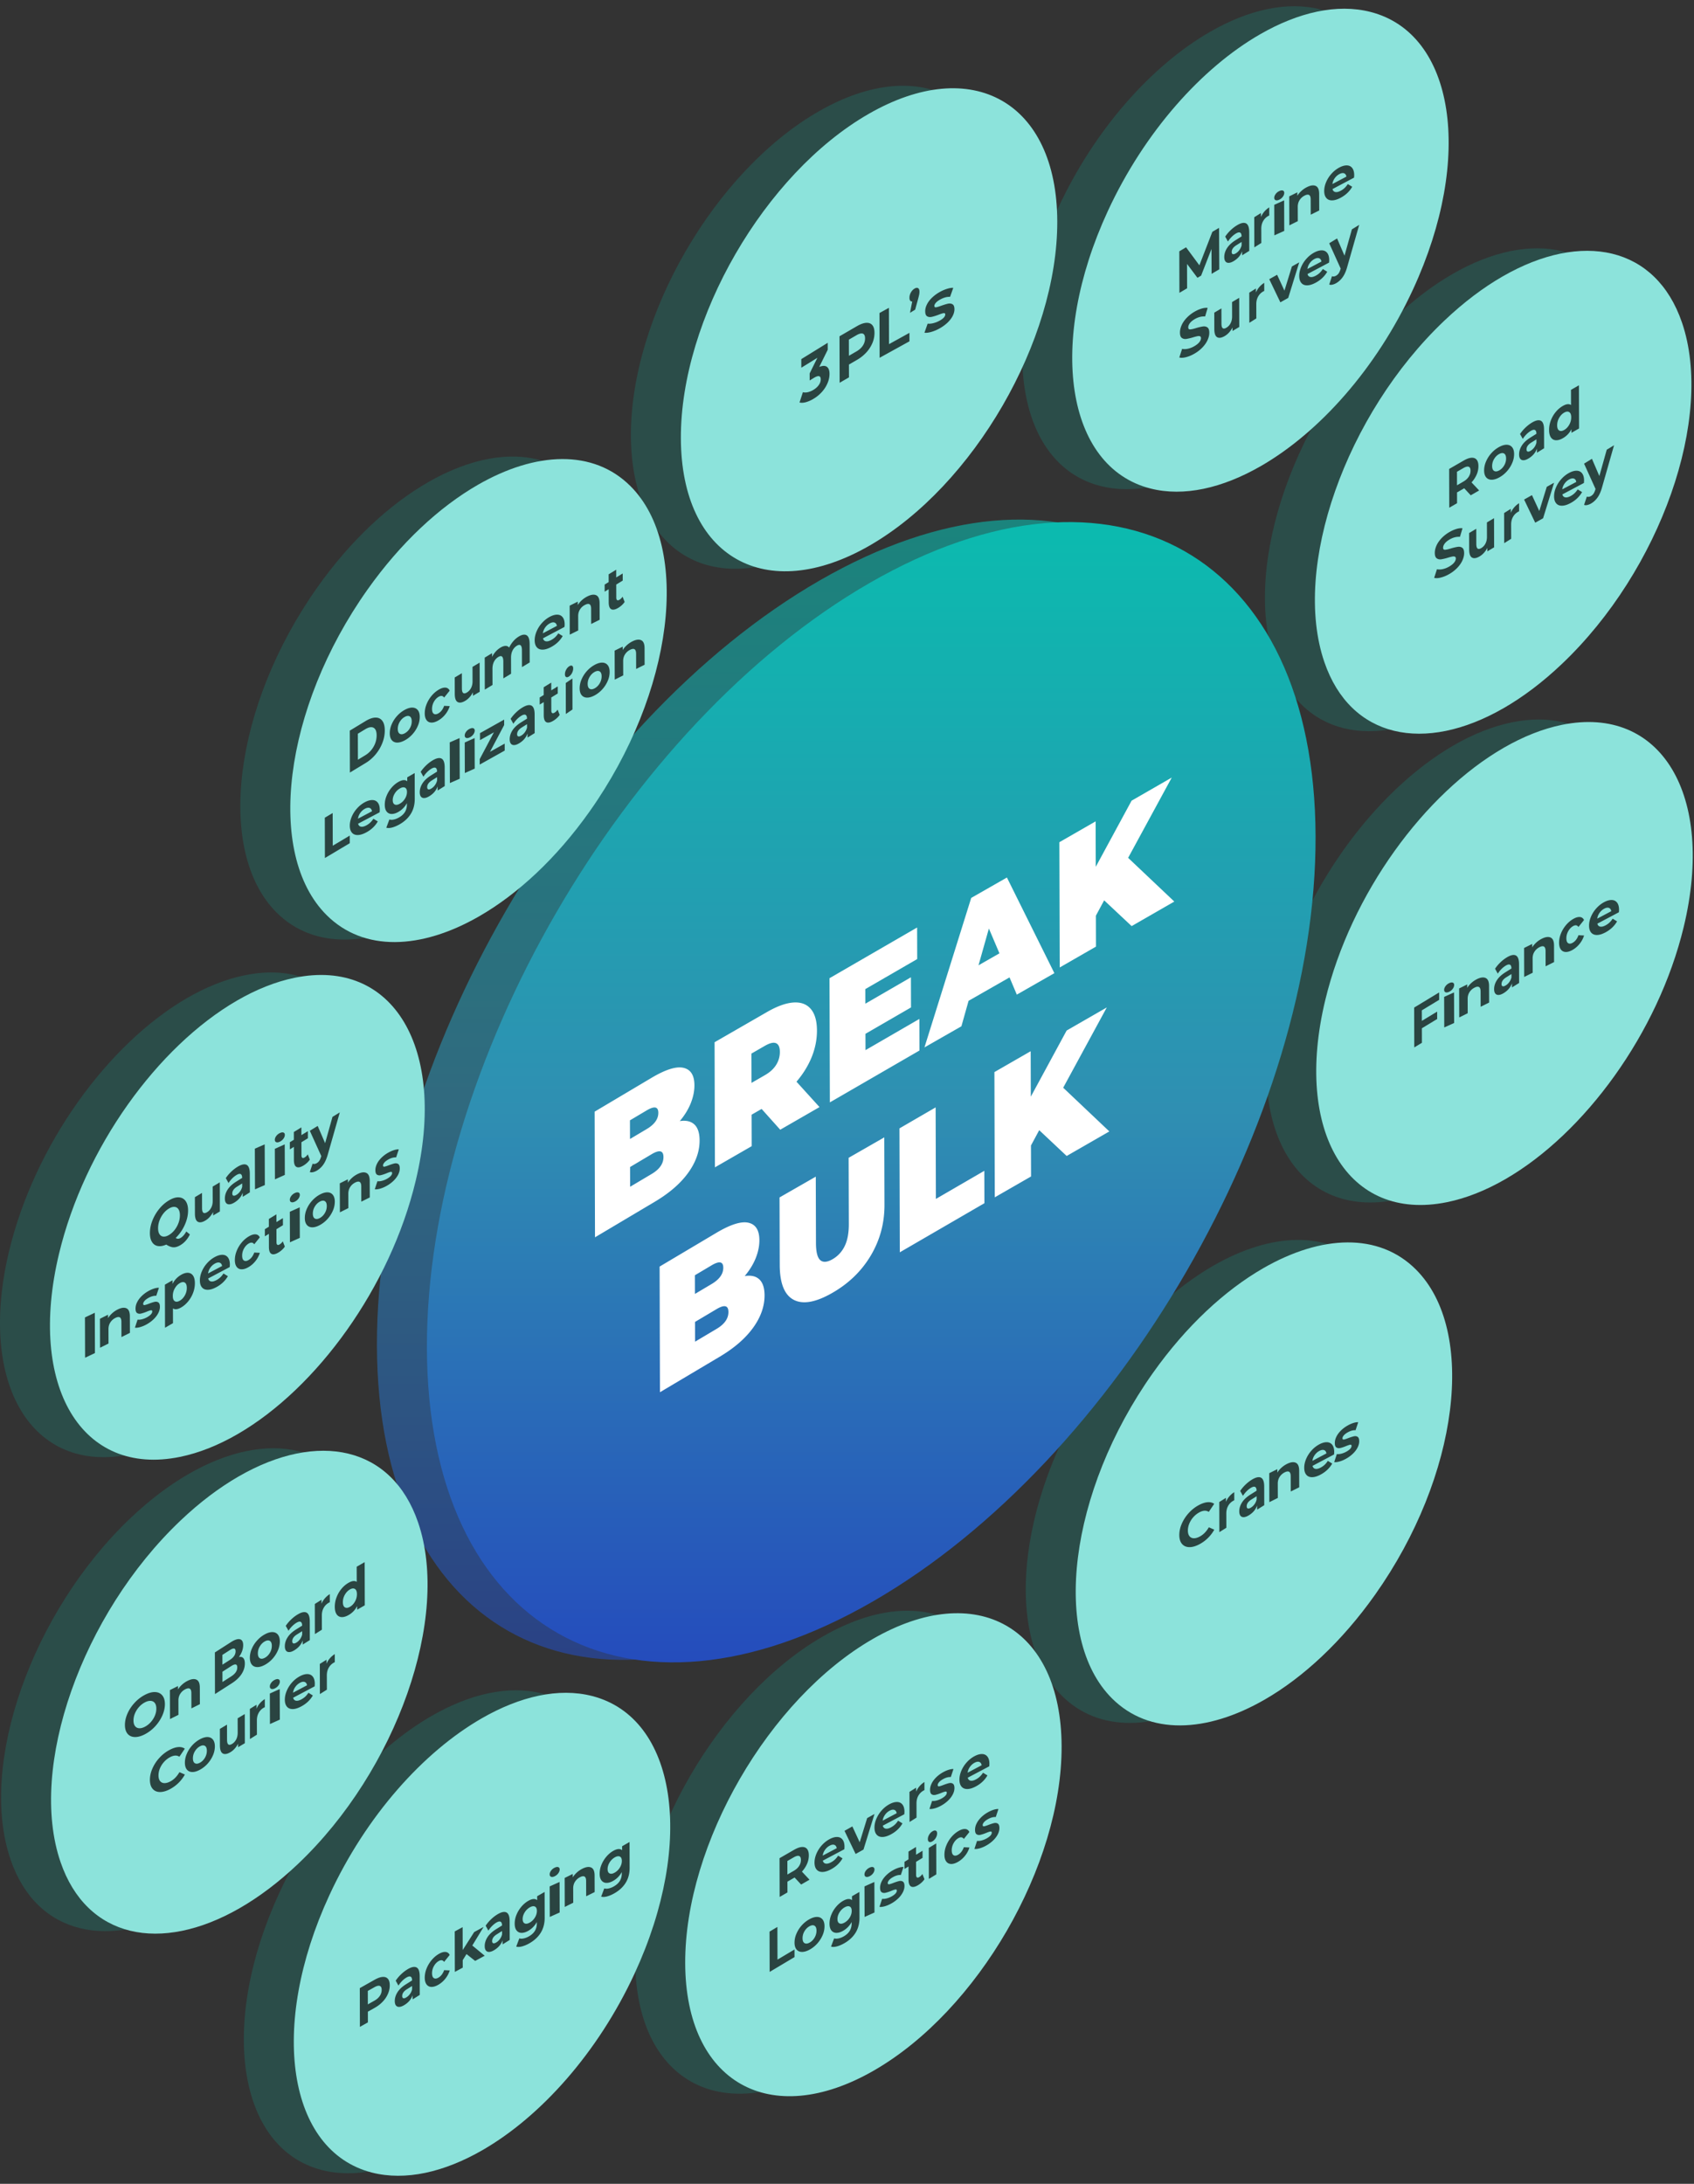 <svg xmlns="http://www.w3.org/2000/svg" width="339" height="437" viewBox="0 0 339 437">
    <rect x="0" y="0" width="339" height="437" fill="#333333" stroke="none"/>
    <defs>
        <linearGradient id="a" x1="50%" x2="50%" y1="0%" y2="100%">
            <stop offset="0%" stop-color="#06C1AE"/>
            <stop offset="51.346%" stop-color="#2F8FB2"/>
            <stop offset="100%" stop-color="#2342BE"/>
        </linearGradient>
    </defs>
    <g fill="none" fill-rule="evenodd">
        <g opacity=".6">
            <path fill="#06C1AE" fill-opacity=".3" d="M37.366 199.761c3.841-2.232 7.749-3.811 11.603-4.6 19.714-4.043 30.559 14.14 24.222 40.618-5.095 21.304-19.76 41.48-35.563 50.657-3.84 2.23-7.746 3.81-11.6 4.6-19.708 4.04-30.554-14.149-24.222-40.624 5.095-21.297 19.76-41.474 35.56-50.651M242.785 253.287c11.648-6.708 23.149-7.15 30.551.236 12.284 12.241 8.628 41.39-8.162 65.102-6.667 9.415-14.407 16.557-22.08 20.978-11.649 6.708-23.15 7.151-30.555-.229-12.278-12.25-8.628-41.399 8.161-65.103 6.67-9.419 14.41-16.562 22.085-20.984M290.947 149.124c3.857-2.222 7.78-3.796 11.65-4.582 19.804-4.022 30.7 14.094 24.339 40.473-5.123 21.225-19.855 41.33-35.732 50.472-3.855 2.222-7.78 3.796-11.65 4.583-19.803 4.027-30.7-14.095-24.338-40.474 5.122-21.224 19.855-41.329 35.731-50.472M164.658 327.474c20.8-11.98 37.72-2.361 37.788 21.482.068 23.844-16.74 52.882-37.543 64.863-20.8 11.98-37.715 2.364-37.783-21.48-.067-23.843 16.737-52.884 37.538-64.865M290.697 54.817c15.875-9.144 30.669-6.046 35.895 9.217 6.49 18.976-4.267 49.57-24.03 68.331-3.86 3.666-7.782 6.61-11.638 8.83-15.877 9.145-30.673 6.049-35.9-9.217-6.49-18.976 4.267-49.565 24.03-68.325 3.863-3.669 7.786-6.614 11.643-8.836M86.37 343.373c7.677-4.422 15.431-6.201 22.132-4.483 16.864 4.323 20.673 29.174 8.504 55.505-7.338 15.87-18.808 28.659-30.456 35.368-7.676 4.42-15.43 6.201-22.13 4.486-16.864-4.328-20.673-29.18-8.504-55.505 7.338-15.872 18.808-28.662 30.455-35.37M242.144 6.374c7.676-4.422 15.429-6.201 22.13-4.483 16.87 4.32 20.678 29.17 8.505 55.505-7.335 15.872-18.802 28.657-30.45 35.365-7.676 4.42-15.43 6.203-22.132 4.486-16.87-4.325-20.673-29.173-8.504-55.505C219.031 25.87 230.5 13.08 242.144 6.374"/>
            <path fill="url(#a)" d="M164.058 115.543c49.11-28.285 89.051-5.58 89.211 50.715.16 56.29-39.521 124.852-88.632 153.137-49.106 28.282-89.046 5.577-89.206-50.712-.16-56.295 39.52-124.858 88.627-153.14" transform="translate(0 .598)"/>
            <path fill="#06C1AE" fill-opacity=".3" d="M37.77 294.94c15.88-9.147 30.678-6.052 35.9 9.217 6.496 18.972-4.261 49.567-24.024 68.328-3.86 3.664-7.783 6.609-11.638 8.83-15.88 9.145-30.677 6.05-35.9-9.218-6.49-18.975 4.267-49.564 24.024-68.328 3.861-3.665 7.783-6.609 11.639-8.83M163.79 22.316c20.802-11.98 37.722-2.361 37.789 21.482.067 23.844-16.742 52.887-37.543 64.869-20.801 11.98-37.714 2.358-37.782-21.485-.068-23.844 16.736-52.886 37.537-64.866M85.605 96.532c11.647-6.71 23.15-7.15 30.55.235 12.284 12.247 8.63 41.392-8.156 65.1-6.669 9.416-14.41 16.56-22.086 20.981-11.648 6.71-23.15 7.153-30.554-.23-12.279-12.25-8.623-41.401 8.16-65.103 6.67-9.418 14.41-16.562 22.086-20.983"/>
        </g>
        <path fill="#8CE3DB" d="M47.366 200.261c3.841-2.232 7.749-3.811 11.603-4.6 19.714-4.043 30.559 14.14 24.222 40.618-5.095 21.304-19.76 41.48-35.563 50.657-3.84 2.23-7.746 3.81-11.6 4.6-19.708 4.04-30.554-14.149-24.222-40.624 5.095-21.297 19.76-41.474 35.56-50.651M252.785 253.787c11.648-6.708 23.149-7.15 30.551.236 12.284 12.241 8.628 41.39-8.162 65.102-6.667 9.415-14.407 16.557-22.08 20.978-11.649 6.708-23.15 7.151-30.555-.229-12.278-12.25-8.628-41.399 8.161-65.103 6.67-9.419 14.41-16.562 22.085-20.984M300.947 149.624c3.857-2.222 7.78-3.796 11.65-4.582 19.804-4.022 30.7 14.094 24.339 40.473-5.123 21.225-19.855 41.33-35.732 50.472-3.855 2.222-7.78 3.796-11.65 4.583-19.803 4.027-30.7-14.095-24.338-40.474 5.122-21.224 19.855-41.329 35.731-50.472M174.658 327.974c20.8-11.98 37.72-2.361 37.788 21.482.068 23.844-16.74 52.882-37.543 64.863-20.8 11.98-37.715 2.364-37.783-21.48-.067-23.843 16.737-52.884 37.538-64.865M300.697 55.317c15.875-9.144 30.669-6.046 35.895 9.217 6.49 18.976-4.267 49.57-24.03 68.331-3.86 3.666-7.782 6.61-11.638 8.83-15.877 9.145-30.673 6.049-35.9-9.217-6.49-18.976 4.267-49.565 24.03-68.325 3.863-3.669 7.786-6.614 11.643-8.836M96.37 343.873c7.677-4.422 15.431-6.201 22.132-4.483 16.864 4.323 20.673 29.174 8.504 55.505-7.338 15.87-18.808 28.659-30.456 35.368-7.676 4.42-15.43 6.201-22.13 4.486-16.864-4.328-20.673-29.18-8.504-55.505 7.338-15.872 18.808-28.662 30.455-35.37M252.144 6.874c7.676-4.422 15.429-6.201 22.13-4.483 16.87 4.32 20.678 29.17 8.505 55.505-7.335 15.872-18.802 28.657-30.45 35.365-7.676 4.42-15.43 6.203-22.132 4.486-16.87-4.325-20.673-29.173-8.504-55.505C229.031 26.37 240.5 13.58 252.144 6.874"/>
        <path fill="url(#a)" d="M164.058 115.543c49.11-28.285 89.051-5.58 89.211 50.715.16 56.29-39.521 124.852-88.632 153.137-49.106 28.282-89.046 5.577-89.206-50.712-.16-56.295 39.52-124.858 88.627-153.14" transform="translate(10 1.098)"/>
        <path fill="#8CE3DB" d="M47.77 295.44c15.88-9.147 30.678-6.052 35.9 9.217 6.496 18.972-4.261 49.567-24.024 68.328-3.86 3.664-7.783 6.609-11.638 8.83-15.88 9.145-30.677 6.05-35.9-9.218-6.49-18.975 4.267-49.564 24.024-68.328 3.861-3.665 7.783-6.609 11.639-8.83M173.79 22.816c20.802-11.98 37.722-2.361 37.789 21.482.067 23.844-16.742 52.887-37.543 64.869-20.801 11.98-37.714 2.358-37.782-21.485-.068-23.844 16.736-52.886 37.537-64.866M95.605 97.032c11.647-6.71 23.15-7.15 30.55.235 12.284 12.247 8.63 41.392-8.156 65.1-6.669 9.416-14.41 16.56-22.086 20.981-11.648 6.71-23.15 7.153-30.554-.23-12.279-12.25-8.623-41.401 8.16-65.103 6.67-9.418 14.41-16.562 22.086-20.983"/>
        <path fill="#000" d="M165.64 68.598l.004 1.393-1.7 3.439c.662-.277 1.171-.284 1.525-.03.351.255.529.732.531 1.43a4.653 4.653 0 0 1-.339 1.7 6.113 6.113 0 0 1-1.05 1.747 7.018 7.018 0 0 1-1.729 1.477 6.264 6.264 0 0 1-1.572.715c-.513.147-.949.165-1.31.07l.676-2.062c.287.09.62.089 1 .003a3.927 3.927 0 0 0 1.156-.498c.44-.27.785-.588 1.034-.952.254-.362.378-.734.377-1.115-.002-.761-.474-.85-1.418-.268l-.794.49-.004-1.414 1.548-3.124-3.218 1.987-.005-1.721 5.289-3.267zM172.678 69.157c.29-.447.438-.932.436-1.444-.001-.525-.15-.838-.443-.949-.291-.11-.717-.006-1.28.32l-1.52.883.01 3.23 1.52-.882c.563-.327.987-.715 1.277-1.158m1.892-4.087c.288.335.428.853.43 1.548a5.178 5.178 0 0 1-.42 2.036 6.576 6.576 0 0 1-1.21 1.873 7.858 7.858 0 0 1-1.861 1.483l-1.624.942.007 2.565-1.866 1.081-.026-9.304 3.49-2.025c.716-.415 1.333-.636 1.863-.668.524-.025.935.125 1.217.469M183.001 57.762c.293-.179.53-.209.716-.102.188.108.282.342.283.704 0 .168-.017.35-.048.537-.036.189-.105.486-.215.889l-.6 2.182-1.027.626.443-2.265c-.173.014-.311-.042-.405-.169-.098-.123-.147-.315-.148-.58 0-.362.091-.71.282-1.047.19-.339.43-.598.719-.775M177.887 61.598l.02 7.27 4.088-2.26.005 1.69-5.973 3.3L176 62.64zM188.213 58.35a7.373 7.373 0 0 1 1.4-.579c.459-.139.845-.194 1.152-.166l-.64 1.798c-.582-.037-1.221.13-1.907.496-.412.22-.718.446-.924.674-.206.234-.31.447-.31.638 0 .219.111.317.334.282.222-.028.575-.138 1.062-.32.544-.19.987-.325 1.331-.401.344-.072.645-.036.9.114.26.155.387.486.389 1.002.002.438-.124.893-.366 1.365-.247.47-.606.926-1.075 1.367a7.98 7.98 0 0 1-1.683 1.181 7.639 7.639 0 0 1-1.617.65c-.523.134-.941.177-1.259.127l.64-1.815c.296.044.651.017 1.074-.08a5.1 5.1 0 0 0 1.23-.465c.814-.434 1.22-.865 1.218-1.297 0-.197-.11-.284-.333-.254-.222.033-.561.14-1.026.327-.538.198-.987.337-1.341.413-.355.078-.662.039-.921-.11-.26-.153-.388-.495-.39-1.028-.001-.444.119-.902.361-1.38.237-.47.589-.928 1.054-1.367a7.546 7.546 0 0 1 1.647-1.172M74.756 149.426a4.51 4.51 0 0 0 .616-2.277c-.002-.797-.212-1.306-.626-1.523-.413-.218-.97-.114-1.664.307l-1.47.892.014 5.203 1.469-.892a4.69 4.69 0 0 0 1.661-1.71m1.757-5.178c.324.433.485 1.075.487 1.913a6.791 6.791 0 0 1-.476 2.499 8.264 8.264 0 0 1-1.346 2.287 7.906 7.906 0 0 1-1.998 1.735l-3.157 1.916-.023-8.392 3.156-1.915c.755-.458 1.42-.688 2.002-.693.583-.005 1.03.216 1.355.65M82.008 145.745c.258-.438.39-.906.388-1.406-.002-.5-.136-.826-.395-.982-.26-.156-.595-.122-1.001.1-.406.22-.74.552-1.004.992a2.684 2.684 0 0 0-.392 1.41c.002.5.135.825.4.978.265.154.6.12 1.006-.102a2.59 2.59 0 0 0 .998-.99m1.602-3.643c.26.32.388.775.39 1.363a4.457 4.457 0 0 1-.382 1.784 6.04 6.04 0 0 1-1.063 1.665c-.45.504-.967.918-1.541 1.23-.574.313-1.092.463-1.549.454-.458-.01-.815-.18-1.075-.501-.26-.322-.388-.775-.39-1.365a4.457 4.457 0 0 1 .382-1.783 5.996 5.996 0 0 1 1.067-1.667 5.813 5.813 0 0 1 1.547-1.234c.573-.313 1.092-.462 1.544-.45.452.013.809.182 1.07.504M87.761 138.031c.522-.313.98-.454 1.373-.43.392.023.676.228.857.605l-1.116 1.386c-.26-.39-.634-.436-1.119-.145-.374.224-.688.561-.931 1a2.874 2.874 0 0 0-.366 1.421c0 .507.127.834.372.98.246.145.56.106.934-.119.494-.296.862-.787 1.116-1.485l1.119.057a5.003 5.003 0 0 1-.852 1.614c-.391.5-.848.906-1.37 1.219-.531.318-1.007.47-1.428.464-.42-.008-.754-.171-.99-.493-.237-.322-.359-.773-.36-1.362a4.867 4.867 0 0 1 .35-1.788 6.137 6.137 0 0 1 .986-1.677c.42-.512.895-.928 1.425-1.247M95.984 132.598l.016 5.83-1.353.805-.002-.693a4.596 4.596 0 0 1-.676.982c-.26.291-.543.525-.85.707-.644.385-1.157.467-1.537.254-.381-.212-.57-.757-.573-1.624L91 135.565l1.427-.85.008 3.045c.002.938.338 1.21 1 .816.344-.205.618-.497.823-.885.205-.389.309-.841.307-1.361l-.007-2.883 1.426-.849zM103.808 127.381c.667-.403 1.197-.486 1.588-.251.392.234.59.822.594 1.768l.01 3.666-1.542.933-.009-3.38c-.001-.506-.091-.833-.265-.978-.173-.146-.425-.118-.746.077a2.309 2.309 0 0 0-.86.943c-.211.408-.313.893-.312 1.446l.009 3.214-1.543.932-.008-3.38c-.003-1.005-.34-1.308-1.012-.9a2.295 2.295 0 0 0-.85.935c-.21.408-.314.894-.312 1.447l.01 3.214-1.542.933-.018-6.403 1.472-.89.002.737c.197-.388.439-.742.725-1.06a4.19 4.19 0 0 1 .944-.784c.375-.227.715-.344 1.018-.348a.88.88 0 0 1 .733.337c.217-.465.493-.888.823-1.273.33-.385.696-.695 1.091-.935M108.639 126.73l2.804-1.486c-.059-.348-.214-.568-.469-.663-.254-.094-.567-.04-.932.153a2.67 2.67 0 0 0-.94.834 2.594 2.594 0 0 0-.463 1.162m4.361-1.763c0 .022-.01.184-.03.485l-4.307 2.282c.081.333.262.527.553.59.292.064.652-.02 1.08-.248.296-.157.561-.342.788-.557a4.17 4.17 0 0 0 .64-.78l.88.539c-.531.93-1.314 1.669-2.346 2.215-.64.34-1.211.509-1.704.507-.493-.002-.875-.168-1.146-.494-.271-.325-.406-.785-.408-1.382 0-.586.13-1.187.393-1.8a5.992 5.992 0 0 1 1.086-1.683c.46-.507.977-.915 1.549-1.219.556-.293 1.064-.434 1.514-.421.45.012.807.187 1.067.524.26.337.39.816.391 1.442M117.556 119.343c.724-.36 1.311-.437 1.758-.229.448.21.672.74.675 1.587l.011 3.32-1.697.845-.01-3.061c0-.459-.105-.752-.307-.879-.202-.126-.496-.093-.882.1-.43.214-.767.51-1.02.903-.255.39-.38.841-.378 1.359l.01 2.867-1.696.845-.02-5.8 1.62-.806.002.678a4.73 4.73 0 0 1 .836-.983c.332-.3.7-.548 1.098-.746M123.312 114l.005 1.552 1.299-.797.004 1.421-1.3.798.008 2.595c0 .267.059.438.17.517.113.081.273.054.48-.075.239-.145.442-.347.611-.611l.411 1.052c-.15.229-.33.44-.547.639a4.584 4.584 0 0 1-.683.52c-.62.381-1.101.481-1.441.304-.34-.176-.512-.64-.514-1.393l-.006-2.62-.805.495-.004-1.421.805-.495-.005-1.552 1.512-.929zM66.572 162.696l.018 6.542 3.405-2.031.005 1.52-4.978 2.969-.022-8.063zM71.639 163.828l2.804-1.486c-.059-.349-.214-.568-.469-.663-.254-.093-.567-.04-.932.153-.376.2-.687.476-.94.834a2.582 2.582 0 0 0-.463 1.162M76 162.065c0 .022-.01.184-.03.485l-4.307 2.282c.081.332.262.527.553.59.292.064.652-.022 1.08-.247.296-.159.561-.343.788-.559a4.17 4.17 0 0 0 .64-.78l.88.54c-.531.93-1.314 1.669-2.346 2.215-.64.34-1.211.509-1.704.507-.493-.002-.875-.168-1.146-.494-.271-.325-.406-.786-.408-1.382 0-.587.13-1.187.393-1.801a6.003 6.003 0 0 1 1.086-1.682c.46-.506.977-.915 1.549-1.218.556-.294 1.064-.435 1.514-.422.45.012.807.188 1.067.525.26.336.39.816.391 1.44M81.047 159.812c.267-.435.396-.872.395-1.327-.001-.454-.133-.741-.401-.87s-.605-.074-1.024.166c-.417.241-.76.576-1.025 1.01-.266.435-.401.875-.4 1.33.001.455.138.74.405.868.268.128.611.07 1.03-.17.417-.24.754-.571 1.02-1.007zm.447-4.26l1.491-.856.015 5.154c.002 1.133-.252 2.126-.769 2.976-.517.85-1.271 1.56-2.264 2.13-.523.299-1.022.51-1.491.636-.469.125-.862.137-1.17.038l.62-1.648c.228.083.52.089.87.016.346-.074.699-.212 1.047-.412.543-.312.946-.682 1.202-1.11.256-.43.385-.924.384-1.494l-.001-.265a4.431 4.431 0 0 1-1.71 1.754c-.498.286-.952.42-1.365.409a1.223 1.223 0 0 1-.985-.49c-.244-.314-.366-.764-.368-1.355a4.658 4.658 0 0 1 .358-1.773c.24-.593.567-1.133.979-1.617.412-.484.865-.87 1.364-1.157.786-.45 1.386-.501 1.795-.143l-.002-.794zM87.47 156.184l-.002-.67-1.046.655c-.626.392-.938.843-.936 1.354 0 .243.08.39.23.435.152.045.363-.013.632-.182.26-.162.493-.381.693-.66.2-.276.346-.587.429-.932m.86-4.396c.435.208.657.8.66 1.775L89 157.3l-1.427.893-.002-.817c-.287.79-.818 1.427-1.6 1.917-.406.254-.754.385-1.052.401-.299.017-.525-.08-.682-.28-.157-.201-.235-.492-.237-.875-.002-.61.183-1.207.549-1.783.365-.576.937-1.11 1.704-1.59l1.211-.76c0-.413-.104-.665-.304-.764-.201-.1-.505-.02-.911.234a4.455 4.455 0 0 0-.825.68 5.184 5.184 0 0 0-.688.876l-.55-.985a7.75 7.75 0 0 1 1.029-1.228c.4-.392.81-.716 1.236-.982.816-.51 1.442-.658 1.878-.45M91.97 147.696l.03 8.14-1.97.86-.03-8.14zM94.003 147.557c-.294.142-.536.175-.723.1-.186-.073-.28-.235-.28-.478 0-.241.091-.493.276-.745.185-.252.427-.454.721-.595.293-.141.536-.178.723-.11.186.07.28.222.28.459 0 .257-.091.514-.276.77a1.877 1.877 0 0 1-.721.6M93.022 154.696l-.022-6.11 1.978-.89.022 6.11zM100.888 144l.003 1.092-2.841 5.364 2.945-1.653.005 1.395L96.003 153 96 151.908l2.84-5.364-2.778 1.56-.004-1.395zM105.47 145.586l-.002-.67-1.046.655c-.626.392-.938.843-.937 1.354.001.244.08.39.231.435.153.045.363-.013.632-.182.259-.162.494-.381.693-.66.2-.276.347-.587.429-.932m.86-4.396c.436.209.658.8.66 1.775l.01 3.737-1.427.893-.002-.816c-.287.79-.819 1.426-1.601 1.916-.406.254-.753.385-1.051.401-.3.017-.525-.08-.682-.28-.157-.201-.236-.492-.237-.875-.002-.61.182-1.206.549-1.783.365-.576.936-1.11 1.704-1.59l1.212-.759c-.002-.414-.105-.665-.305-.765-.202-.1-.504-.02-.91.234a4.43 4.43 0 0 0-.826.68 5.161 5.161 0 0 0-.688.877l-.551-.985c.287-.43.629-.839 1.03-1.23.4-.391.81-.715 1.236-.98.816-.511 1.443-.66 1.878-.45M110.312 136.598l.005 1.552 1.299-.798.004 1.422-1.3.798.008 2.595c0 .267.059.437.17.517.113.08.273.054.48-.075.239-.145.442-.347.611-.612l.411 1.053c-.15.229-.33.44-.547.639a4.624 4.624 0 0 1-.683.52c-.62.381-1.101.481-1.441.304-.34-.176-.512-.642-.514-1.394l-.006-2.618-.805.493-.004-1.421.805-.494-.005-1.552 1.512-.929z" opacity=".7"/>
        <g fill="#000" opacity=".7">
            <path d="M113.235 142.878l-.015-6.203 1.328-.903.015 6.203zM113.882 135.36c-.243.164-.443.203-.597.116-.154-.085-.23-.276-.231-.558 0-.283.075-.576.228-.871.153-.295.353-.529.595-.694.242-.165.443-.208.597-.129.153.081.23.259.23.536.001.3-.074.6-.227.9a1.84 1.84 0 0 1-.595.7"/>
        </g>
        <path fill="#000" d="M120.008 136.745c.258-.438.39-.906.388-1.406-.002-.5-.135-.826-.395-.982-.26-.156-.595-.122-1.001.1-.406.22-.74.552-1.004.992a2.69 2.69 0 0 0-.392 1.41c.002.5.136.825.4.978.265.154.6.12 1.006-.1.406-.222.74-.553.998-.992m1.602-3.643c.26.321.388.775.39 1.363a4.457 4.457 0 0 1-.382 1.784 6.022 6.022 0 0 1-1.063 1.665 5.76 5.76 0 0 1-1.541 1.23c-.573.313-1.092.463-1.549.454-.458-.01-.815-.18-1.075-.501s-.388-.775-.39-1.365a4.462 4.462 0 0 1 .382-1.783 6.029 6.029 0 0 1 1.067-1.667 5.825 5.825 0 0 1 1.547-1.234c.574-.313 1.092-.462 1.544-.45.453.013.81.182 1.07.504M126.556 128.343c.723-.36 1.31-.437 1.758-.229.448.21.672.74.675 1.587l.011 3.32-1.696.845-.01-3.061c-.002-.459-.106-.752-.308-.879-.202-.126-.496-.093-.882.1-.43.214-.767.51-1.02.903-.255.39-.38.841-.377 1.359l.009 2.867-1.696.845-.02-5.8 1.621-.806.001.678c.222-.353.505-.683.836-.982.332-.301.701-.549 1.098-.747M243.956 45.598l.044 8.296-1.537.906-.024-4.978-2.071 5.334-.738.435-2.084-2.777.014 4.878-1.537.906-.023-8.307 1.355-.8 2.663 3.601 2.594-6.701zM248.47 49.085l-.002-.67-1.046.655c-.626.392-.938.843-.936 1.355 0 .244.074.392.23.434.153.045.363-.013.632-.181a2.637 2.637 0 0 0 1.122-1.592m.86-4.398c.435.209.657.801.66 1.775l.01 3.738-1.427.893-.002-.815c-.287.789-.818 1.427-1.6 1.916-.406.254-.758.389-1.052.401-.299.017-.525-.08-.682-.28-.157-.201-.235-.492-.237-.876-.002-.609.178-1.203.549-1.783.365-.576.936-1.11 1.704-1.59l1.211-.759c0-.414-.104-.666-.304-.766-.207-.097-.505-.02-.911.234a4.413 4.413 0 0 0-.825.681c-.274.282-.502.571-.688.877l-.55-.985c.282-.427.628-.84 1.029-1.23.4-.39.81-.715 1.236-.98.811-.509 1.438-.657 1.878-.451M253.995 41.5l.005 1.614c-.157.082-.26.141-.314.175-.4.25-.713.587-.94 1.01-.228.425-.34.915-.339 1.476l.008 2.846-1.399.879-.016-6.03 1.337-.839.002.796c.165-.395.389-.755.675-1.085.282-.33.61-.608.981-.842M256.003 39.959c-.299.144-.536.174-.723.1-.186-.073-.28-.236-.28-.478s.091-.494.277-.745c.184-.253.421-.451.72-.595.294-.141.536-.178.723-.11.186.07.28.222.28.458 0 .257-.091.514-.275.77a1.88 1.88 0 0 1-.722.6M255.022 47.098l-.022-6.11 1.98-.89.02 6.11zM261.556 37.44c.724-.36 1.311-.436 1.758-.227.448.21.672.739.675 1.586l.011 3.32-1.697.845-.01-3.061c-.001-.458-.105-.753-.307-.878-.207-.124-.502-.09-.882.099-.43.214-.767.51-1.02.903-.255.39-.38.84-.378 1.358l.01 2.867-1.696.846-.02-5.8 1.62-.807.002.68c.223-.354.499-.68.836-.983.331-.3.695-.547 1.098-.747M266.639 36.828l2.804-1.486c-.06-.349-.214-.568-.469-.663-.254-.094-.567-.04-.932.153-.376.2-.688.476-.94.834-.254.357-.412.749-.463 1.162M271 35.065c0 .022-.01.184-.03.484l-4.307 2.283c.075.335.261.527.553.59.286.066.651-.021 1.08-.248a3.6 3.6 0 0 0 .787-.557c.228-.215.439-.473.64-.78l.88.539c-.536.933-1.32 1.672-2.345 2.215-.645.343-1.212.509-1.705.507-.497.002-.88-.165-1.145-.494-.271-.325-.406-.785-.408-1.383 0-.585.13-1.186.392-1.8a6.014 6.014 0 0 1 1.087-1.682 5.675 5.675 0 0 1 1.549-1.219c.555-.294 1.058-.432 1.514-.421.45.012.806.187 1.066.524.256.339.39.816.392 1.442M239.166 62.31a6.29 6.29 0 0 1 1.352-.574c.439-.126.826-.165 1.157-.12l-.511 1.712c-.668-.048-1.338.116-2.004.491-.47.265-.815.545-1.036.838-.221.292-.334.581-.334.859.001.278.131.413.39.4.258-.012.65-.1 1.182-.266a9.958 9.958 0 0 1 1.353-.321c.351-.053.65.01.904.185.254.176.38.533.381 1.071.002.463-.112.948-.342 1.46-.23.513-.576 1.007-1.034 1.49a7.09 7.09 0 0 1-1.68 1.282 6.4 6.4 0 0 1-1.658.672c-.537.129-.96.142-1.286.047l.563-1.728c.31.08.677.075 1.105-.01a4.321 4.321 0 0 0 1.28-.488c.475-.268.826-.547 1.052-.83.226-.283.34-.561.339-.821 0-.19-.068-.315-.202-.367-.135-.051-.306-.06-.516-.015a9.78 9.78 0 0 0-.853.224 9.965 9.965 0 0 1-1.353.322c-.352.052-.651-.015-.904-.197-.255-.181-.38-.545-.38-1.082-.003-.47.11-.96.335-1.47.226-.509.566-1 1.025-1.484a7.002 7.002 0 0 1 1.675-1.28M290.166 106.409a6.29 6.29 0 0 1 1.352-.575c.439-.126.826-.165 1.157-.12l-.511 1.712c-.668-.048-1.338.116-2.004.491-.47.265-.815.545-1.036.838-.221.292-.334.581-.334.859.001.278.131.413.39.4.258-.012.65-.1 1.182-.266a9.958 9.958 0 0 1 1.353-.321c.351-.053.65.01.904.185.254.176.38.533.381 1.071.002.463-.112.948-.342 1.46-.23.513-.576 1.007-1.034 1.49a7.09 7.09 0 0 1-1.68 1.282 6.4 6.4 0 0 1-1.658.672c-.537.129-.96.142-1.286.047l.563-1.728c.31.08.677.075 1.105-.01a4.321 4.321 0 0 0 1.28-.488c.475-.268.826-.547 1.052-.83.226-.283.34-.561.339-.821 0-.19-.068-.315-.202-.367-.135-.051-.306-.06-.516-.015a9.78 9.78 0 0 0-.853.224 9.965 9.965 0 0 1-1.353.322c-.352.052-.651-.015-.904-.197-.255-.181-.38-.545-.38-1.082-.003-.47.11-.96.335-1.47.226-.509.566-1 1.025-1.484a7.002 7.002 0 0 1 1.675-1.28M247.984 59.598l.016 5.829-1.353.806-.002-.694c-.191.37-.415.692-.676.983a3.73 3.73 0 0 1-.849.707c-.645.384-1.162.469-1.538.253-.381-.213-.57-.757-.573-1.623L243 62.565l1.427-.85.008 3.045c.003.937.333 1.213 1 .815a2.22 2.22 0 0 0 .823-.885c.205-.388.309-.841.308-1.36l-.008-2.883 1.426-.849zM298.984 103.696l.016 5.829-1.353.806-.002-.694c-.191.37-.415.692-.676.983a3.73 3.73 0 0 1-.849.707c-.645.384-1.162.469-1.538.253-.381-.213-.57-.757-.573-1.623l-.009-3.294 1.427-.85.008 3.045c.003.937.333 1.213 1 .815a2.22 2.22 0 0 0 .823-.885c.205-.388.309-.841.308-1.36l-.008-2.883 1.426-.849zM252.995 56.598l.005 1.613c-.157.083-.26.141-.314.175-.4.25-.713.587-.94 1.011-.228.425-.34.915-.339 1.476l.008 2.846-1.399.879-.016-6.03 1.337-.84.002.796c.165-.395.389-.754.675-1.085.282-.33.61-.607.981-.841M303.995 100.696l.005 1.613c-.157.083-.26.141-.314.175-.4.25-.713.587-.94 1.011-.228.425-.34.915-.339 1.476l.008 2.846-1.399.879-.016-6.03 1.337-.84.002.796c.165-.395.389-.754.675-1.085.282-.33.61-.607.981-.841M260 52.5l-2.202 7.117-1.573.883L254 55.867l1.573-.882 1.468 3.177 1.493-4.84zM311 96.598l-2.202 7.117-1.573.883L305 99.965l1.573-.882 1.468 3.177 1.493-4.84zM261.639 53.827l2.804-1.485c-.06-.349-.214-.57-.469-.664-.254-.093-.567-.04-.932.154-.376.2-.688.476-.94.834a2.539 2.539 0 0 0-.463 1.161M266 52.064c0 .022-.01.184-.03.485l-4.307 2.283c.075.335.261.527.553.59.286.066.647-.019 1.08-.248.296-.158.555-.34.787-.557.228-.216.439-.473.64-.78l.88.539c-.536.932-1.32 1.672-2.345 2.215-.645.342-1.212.509-1.705.507-.497.002-.88-.165-1.145-.494-.271-.325-.406-.785-.408-1.383 0-.586.13-1.186.392-1.8a5.933 5.933 0 0 1 1.087-1.683 5.686 5.686 0 0 1 1.549-1.218c.555-.294 1.058-.432 1.514-.421.45.012.806.187 1.066.524.256.339.39.816.392 1.441M312.639 97.925l2.804-1.485c-.06-.349-.214-.57-.469-.664-.254-.093-.567-.04-.932.154-.376.2-.688.476-.94.834a2.539 2.539 0 0 0-.463 1.161M317 96.162c0 .022-.01.184-.03.485l-4.307 2.283c.075.335.261.527.553.59.286.066.647-.019 1.08-.248.296-.158.555-.34.787-.557.228-.216.439-.473.64-.78l.88.539c-.536.932-1.32 1.672-2.345 2.215-.645.342-1.212.509-1.705.507-.497.002-.88-.165-1.145-.494-.271-.325-.406-.785-.408-1.383 0-.586.13-1.186.392-1.8a5.933 5.933 0 0 1 1.087-1.683 5.686 5.686 0 0 1 1.549-1.218c.555-.294 1.058-.432 1.514-.421.45.012.806.187 1.066.524.256.339.39.816.392 1.441M272 45l-2.356 8.265c-.238.887-.534 1.588-.89 2.11-.356.524-.78.933-1.284 1.242a2.724 2.724 0 0 1-.811.342c-.27.064-.485.052-.656-.027l.553-1.666c.118.053.25.074.407.049.151-.02.303-.077.454-.17.205-.127.377-.29.508-.497.127-.204.248-.482.35-.83l.02-.072L266 48.68l1.574-.965 1.487 3.448 1.474-5.264L272 45zM323 89.098l-2.356 8.265c-.238.887-.534 1.588-.89 2.11-.356.524-.78.933-1.284 1.242a2.724 2.724 0 0 1-.811.342c-.27.064-.485.052-.656-.027l.553-1.666c.118.053.25.074.407.049.151-.02.303-.077.454-.17.205-.127.377-.29.508-.497.127-.204.248-.482.35-.83l.02-.072L317 92.777l1.574-.965 1.487 3.448 1.474-5.264 1.465-.898zM36.994 259.217c.26-.469.392-.97.39-1.505-.001-.536-.136-.883-.397-1.05-.266-.165-.6-.131-1.009.106-.408.237-.745.591-1.004 1.06a2.99 2.99 0 0 0-.391 1.506c.001.535.13.885.397 1.05.263.166.6.13 1.009-.108.409-.235.74-.587 1.005-1.059m1.643-3.946c.236.352.36.853.363 1.506a5.417 5.417 0 0 1-.354 1.92 6.13 6.13 0 0 1-.982 1.714c-.42.513-.884.918-1.395 1.214-.705.408-1.259.474-1.659.192l.009 2.957-1.595.922-.024-8.62 1.523-.881.002.73a4.32 4.32 0 0 1 1.726-1.824c.51-.295.976-.43 1.396-.401.42.028.749.221.99.571M33.826 247.127a4.11 4.11 0 0 0 1.116-1.001c.328-.421.591-.89.78-1.404a4.404 4.404 0 0 0 .28-1.539c-.002-.514-.098-.911-.288-1.2a1.007 1.007 0 0 0-.786-.473c-.334-.026-.708.084-1.117.328-.414.245-.787.58-1.116 1a5.05 5.05 0 0 0-.78 1.405 4.4 4.4 0 0 0-.28 1.538c.002.514.097.912.287 1.2.192.29.452.448.786.473.33.03.704-.081 1.118-.327m3.453-.695l.721.588a5.554 5.554 0 0 1-.82 1.245 4.489 4.489 0 0 1-1.062.89c-.518.31-.987.459-1.407.442-.419-.016-.9-.198-1.44-.544-.633.281-1.196.375-1.691.285-.5-.087-.885-.36-1.16-.806-.282-.441-.418-1.04-.42-1.778-.002-.808.16-1.639.488-2.484a8.657 8.657 0 0 1 1.362-2.341 7.297 7.297 0 0 1 1.957-1.721c.722-.43 1.376-.636 1.955-.607.58.028 1.035.266 1.37.716.332.454.503 1.085.505 1.894.003.961-.224 1.936-.675 2.932a8.513 8.513 0 0 1-1.806 2.588c.164.108.324.16.484.154.155-.003.324-.056.505-.163.428-.255.806-.687 1.134-1.29M43.984 236.598l.016 5.829-1.353.805-.002-.693a4.75 4.75 0 0 1-.675.982 3.697 3.697 0 0 1-.85.707c-.65.386-1.162.47-1.538.254-.381-.213-.57-.757-.573-1.624L39 239.565l1.426-.85.009 3.044c.002.938.333 1.214 1 .816.339-.202.613-.494.822-.886.206-.387.31-.84.308-1.36l-.007-2.882 1.426-.849zM48.47 237.487l-.002-.67-1.046.655c-.626.392-.938.843-.936 1.355 0 .243.074.392.23.434.152.045.364-.013.632-.181.26-.162.489-.379.693-.66.2-.277.342-.585.429-.933m.86-4.397c.436.208.657.801.66 1.775l.01 3.738-1.427.893-.002-.816c-.287.79-.818 1.427-1.6 1.917-.406.254-.759.389-1.052.401-.299.017-.525-.08-.682-.28-.157-.201-.235-.492-.237-.876-.002-.609.178-1.203.549-1.783.365-.576.931-1.108 1.704-1.59l1.211-.759c0-.414-.104-.666-.304-.766-.207-.097-.51-.016-.91.234a4.392 4.392 0 0 0-.826.681 4.99 4.99 0 0 0-.688.876l-.55-.984c.282-.428.628-.84 1.03-1.23.4-.39.81-.715 1.235-.982.811-.507 1.438-.655 1.878-.45M52.97 229l.03 8.14-1.97.86-.03-8.14zM56.003 228.459c-.299.144-.536.174-.723.1-.186-.073-.28-.236-.28-.478s.091-.494.276-.746c.185-.252.422-.45.721-.594.293-.141.536-.178.723-.11.186.07.28.222.28.458 0 .257-.091.514-.276.77a1.87 1.87 0 0 1-.721.6M55.022 236L55 229.89l1.978-.89.022 6.11zM71.556 234.94c.724-.36 1.311-.436 1.758-.227.448.21.672.739.675 1.586l.011 3.32-1.696.845-.01-3.061c-.002-.458-.106-.753-.308-.878-.207-.125-.502-.09-.882.099-.43.214-.772.513-1.02.903-.255.39-.38.84-.378 1.358l.01 2.867-1.696.846-.02-5.8 1.62-.807.002.68c.223-.354.5-.68.836-.983.332-.3.695-.547 1.098-.747M68 222.598l-2.356 8.265c-.243.89-.539 1.59-.89 2.11a4.215 4.215 0 0 1-1.284 1.241 2.725 2.725 0 0 1-.811.342c-.27.064-.49.055-.656-.027l.553-1.666c.118.053.25.074.407.05.151-.021.303-.078.454-.172.205-.125.377-.29.508-.496.127-.203.243-.478.35-.83l.02-.071L62 226.277l1.574-.965 1.487 3.448 1.474-5.263 1.465-.899zM60.312 225.598l.005 1.552 1.299-.797.004 1.421-1.3.798.008 2.595c0 .267.054.44.171.518.112.08.272.053.48-.076a1.91 1.91 0 0 0 .61-.611L62 232.05c-.15.229-.334.443-.547.639-.217.2-.445.375-.683.52-.62.381-1.101.481-1.441.304-.34-.176-.512-.64-.514-1.393l-.006-2.62-.805.495-.004-1.421.805-.495-.004-1.552 1.511-.929zM18.973 262.696l.027 8.062-1.972.938-.028-8.063zM23.556 262.039c.723-.36 1.31-.437 1.758-.228.448.21.672.739.675 1.586l.011 3.32-1.696.845-.01-3.061c-.002-.459-.106-.753-.308-.878-.208-.125-.501-.09-.882.099a2.51 2.51 0 0 0-1.02.903c-.256.39-.38.84-.377 1.358l.009 2.867-1.696.846-.02-5.8 1.621-.807.001.68c.222-.354.5-.68.836-.983.332-.3.695-.547 1.098-.747M29.675 258.366c.39-.223.776-.396 1.167-.519.386-.12.703-.168.962-.146l-.531 1.598c-.49-.03-1.019.113-1.594.44-.344.198-.6.396-.77.603-.174.21-.257.397-.256.566 0 .192.094.28.279.25.185-.03.478-.122.885-.282.45-.17.821-.294 1.11-.359.287-.064.54-.033.75.103.212.137.321.43.323.89 0 .39-.1.792-.306 1.212-.204.42-.502.823-.896 1.217a6.618 6.618 0 0 1-1.402 1.05 5.9 5.9 0 0 1-1.347.574c-.442.124-.792.16-1.049.113l.531-1.608c.247.04.545.016.895-.072.35-.09.694-.226 1.028-.417.677-.387 1.016-.772 1.014-1.15 0-.18-.092-.256-.277-.227-.186.03-.473.123-.854.288a7.833 7.833 0 0 1-1.12.37c-.293.068-.55.034-.767-.1-.217-.133-.326-.438-.327-.91a2.772 2.772 0 0 1 .3-1.227c.199-.423.492-.828.882-1.22a6.294 6.294 0 0 1 1.37-1.037M41.638 254.828l2.804-1.486c-.059-.349-.214-.569-.468-.663-.254-.094-.567-.04-.932.153a2.66 2.66 0 0 0-.94.834 2.54 2.54 0 0 0-.464 1.162M46 253.065c0 .022-.01.184-.03.485l-4.308 2.282c.076.335.262.527.554.59.286.067.646-.019 1.08-.247.296-.159.555-.34.787-.559.228-.215.439-.472.64-.78l.88.54c-.537.932-1.32 1.672-2.345 2.215-.645.342-1.212.509-1.705.507-.498.002-.88-.165-1.145-.494-.272-.325-.406-.786-.408-1.382-.002-.587.13-1.187.392-1.801a5.937 5.937 0 0 1 1.086-1.683c.46-.505.977-.914 1.549-1.217.556-.294 1.059-.432 1.515-.423.45.013.806.188 1.066.525.256.34.39.816.392 1.442M49.762 247.433c.522-.313.979-.454 1.372-.43.39.026.677.229.857.605l-1.115 1.386c-.26-.39-.635-.436-1.12-.145-.377.226-.687.56-.93.999a2.83 2.83 0 0 0-.367 1.422c.001.507.123.838.373.98.246.145.554.109.933-.119.49-.293.863-.787 1.116-1.485l1.119.057a5.048 5.048 0 0 1-.851 1.614c-.392.5-.848.906-1.37 1.219-.531.318-1.007.471-1.428.464-.425-.005-.754-.171-.99-.493-.242-.319-.359-.772-.361-1.362a4.801 4.801 0 0 1 .351-1.788 6.03 6.03 0 0 1 .985-1.678 5.52 5.52 0 0 1 1.426-1.246M55.313 243l.004 1.553 1.299-.798.004 1.421-1.3.798.008 2.595c.001.267.054.44.171.518.113.08.273.053.48-.076a1.92 1.92 0 0 0 .611-.611l.41 1.053c-.15.228-.334.442-.547.638-.217.2-.445.375-.683.52-.62.381-1.1.481-1.441.304-.34-.176-.511-.64-.514-1.393l-.006-2.62-.805.495-.004-1.421.805-.495-.004-1.552 1.512-.929zM58.022 248.598l-.022-6.11 1.978-.89.022 6.11zM59.003 240.46c-.299.143-.536.173-.723.099-.186-.073-.28-.235-.28-.478 0-.242.091-.493.276-.746.185-.252.422-.45.721-.594.293-.14.536-.178.723-.11.186.07.28.221.28.459 0 .257-.091.514-.276.77a1.883 1.883 0 0 1-.721.6M65.009 242.746c.258-.439.388-.907.386-1.407-.001-.501-.134-.826-.394-.982-.265-.153-.595-.122-1.001.1-.406.22-.74.552-1.003.992a2.684 2.684 0 0 0-.392 1.41c0 .5.134.825.399.98.264.152.6.118 1.006-.103.406-.221.736-.549.999-.99m1.6-3.644c.256.324.39.774.391 1.363a4.534 4.534 0 0 1-.38 1.785 6.048 6.048 0 0 1-1.064 1.664 5.801 5.801 0 0 1-1.542 1.23c-.579.316-1.091.463-1.55.454-.457-.01-.818-.177-1.074-.501-.26-.321-.388-.775-.39-1.364a4.456 4.456 0 0 1 .38-1.783 5.92 5.92 0 0 1 1.069-1.668c.456-.508.968-.92 1.547-1.234.573-.312 1.087-.46 1.544-.45.453.012.81.183 1.07.504M77.675 230.67c.39-.223.776-.396 1.166-.519.387-.12.705-.168.963-.146l-.531 1.598c-.489-.03-1.018.113-1.594.44-.344.198-.6.396-.77.603-.174.21-.256.397-.256.566 0 .192.094.28.279.25.185-.03.478-.122.884-.282.452-.17.823-.294 1.11-.359.289-.064.536-.03.752.103.212.137.32.43.322.89.002.39-.1.792-.305 1.212-.205.42-.508.826-.897 1.217a6.599 6.599 0 0 1-1.403 1.05 5.88 5.88 0 0 1-1.346.574c-.442.124-.792.16-1.049.113l.53-1.608c.248.04.546.016.895-.072.35-.09.69-.223 1.03-.417.677-.387 1.015-.772 1.014-1.15-.001-.18-.094-.256-.279-.227-.185.03-.473.123-.853.288a7.84 7.84 0 0 1-1.12.37c-.299.071-.55.034-.768-.1-.216-.133-.325-.438-.327-.91 0-.396.096-.801.3-1.227.2-.423.493-.828.882-1.22a6.3 6.3 0 0 1 1.371-1.037M33.966 350.157c.632-.33 1.209-.517 1.723-.551.513-.04.943.073 1.295.326l-1.086 1.608c-.499-.334-1.112-.307-1.845.076a4.333 4.333 0 0 0-1.213.944 4.542 4.542 0 0 0-.83 1.3 3.63 3.63 0 0 0-.293 1.42c.001.468.102.84.302 1.107.2.266.479.41.835.43.356.016.76-.086 1.215-.324.733-.383 1.344-1.008 1.84-1.866l1.091.476a7.449 7.449 0 0 1-1.295 1.69c-.517.5-1.093.921-1.725 1.252-.749.39-1.425.569-2.028.552-.608-.02-1.08-.243-1.427-.661-.347-.418-.523-1.009-.525-1.76-.002-.755.168-1.521.511-2.3a7.655 7.655 0 0 1 1.42-2.149 7.426 7.426 0 0 1 2.035-1.57M30.994 343.317c.197-.473.294-.949.292-1.417 0-.473-.101-.84-.3-1.106-.2-.266-.478-.409-.823-.435-.35-.023-.743.077-1.17.302a4.127 4.127 0 0 0-1.17.921c-.349.39-.62.82-.817 1.294a3.63 3.63 0 0 0-.293 1.417c.001.468.102.84.302 1.107.2.266.471.41.822.435.345.027.737-.075 1.17-.302.43-.224.82-.532 1.17-.922.343-.387.62-.82.817-1.294m1.478-4.058c.346.418.526.994.528 1.745.002.745-.173 1.512-.516 2.29a8.01 8.01 0 0 1-1.427 2.158 7.559 7.559 0 0 1-2.045 1.582c-.762.399-1.446.583-2.054.563-.612-.023-1.089-.243-1.435-.66-.346-.418-.52-1.002-.523-1.747-.002-.75.168-1.51.51-2.288.343-.779.817-1.5 1.427-2.157a7.46 7.46 0 0 1 2.05-1.585c.758-.397 1.443-.586 2.05-.56.606.02 1.083.245 1.435.66M37.556 336.343c.723-.36 1.31-.437 1.758-.228.448.21.672.734.675 1.586l.011 3.32-1.696.845-.01-3.061c-.002-.464-.106-.752-.308-.878-.208-.125-.501-.09-.882.099-.43.214-.767.51-1.02.903-.256.385-.38.84-.377 1.358l.009 2.867-1.696.846-.02-5.8 1.621-.807.001.68c.222-.36.5-.686.836-.983.332-.3.695-.547 1.098-.747M44.505 331.159l.005 1.963 1.5-.963c.374-.24.653-.501.849-.793.19-.29.287-.602.286-.924 0-.327-.1-.509-.29-.547-.197-.04-.476.062-.849.301l-1.501.963m2.674 3.469c.2-.295.303-.622.301-.968-.001-.69-.404-.778-1.204-.264l-1.763 1.13.006 2.059 1.762-1.13c.396-.255.694-.528.898-.827m1.501-2.84c.211.217.319.582.32 1.1.002.726-.22 1.435-.662 2.111-.446.68-1.094 1.292-1.942 1.836L43.022 339 43 330.669l3.189-2.045c.792-.508 1.403-.71 1.832-.591.426.114.641.507.643 1.173 0 .404-.077.812-.225 1.228a4.5 4.5 0 0 1-.637 1.16c.373-.09.663-.026.878.194M54.008 330.746c.259-.438.39-.912.388-1.407-.002-.5-.135-.825-.395-.981-.264-.153-.594-.123-1 .099-.406.221-.74.552-1.004.993a2.692 2.692 0 0 0-.393 1.41c.002.495.136.825.4.978.265.153.6.12 1.006-.102.406-.221.736-.549.998-.99m1.602-3.644c.255.324.388.775.39 1.364a4.536 4.536 0 0 1-.382 1.783 6.097 6.097 0 0 1-1.062 1.665 5.813 5.813 0 0 1-1.541 1.23c-.58.316-1.092.463-1.55.454-.457-.016-.819-.177-1.075-.501-.26-.321-.388-.78-.39-1.364a4.47 4.47 0 0 1 .382-1.783 5.92 5.92 0 0 1 1.067-1.667c.456-.514.969-.92 1.547-1.235.574-.312 1.087-.465 1.544-.449.453.012.81.182 1.07.503M60.47 327.086l-.002-.67-1.046.655c-.626.392-.938.843-.937 1.354.001.244.074.386.231.434.152.045.363-.013.631-.181.26-.162.49-.385.694-.659a2.7 2.7 0 0 0 .429-.933m.86-4.396c.436.21.658.801.66 1.775l.01 3.737-1.427.892-.002-.815c-.287.79-.819 1.427-1.601 1.916-.406.254-.758.389-1.052.401-.299.016-.524-.08-.681-.28-.157-.207-.236-.499-.237-.876-.002-.609.178-1.203.548-1.782.366-.582.932-1.108 1.704-1.59l1.213-.759c-.002-.413-.105-.671-.305-.765-.206-.097-.51-.017-.91.234a4.442 4.442 0 0 0-.827.68c-.272.282-.502.571-.687.877l-.551-.985c.283-.433.629-.844 1.03-1.23.4-.39.81-.714 1.236-.98.811-.507 1.437-.661 1.878-.45M65.996 319l.004 1.613c-.157.083-.26.141-.314.175a2.63 2.63 0 0 0-.94 1.011c-.229.425-.34.915-.338 1.476l.007 2.846-1.399.879-.016-6.03 1.337-.84.002.796c.165-.395.388-.76.676-1.085a4.26 4.26 0 0 1 .98-.841M71.032 320.494c.265-.467.396-.969.395-1.492-.002-.53-.136-.873-.402-1.036-.268-.162-.605-.126-1.004.102-.409.234-.746.584-1.01 1.052a2.943 2.943 0 0 0-.396 1.49c.002.525.136.873.403 1.036.266.162.604.126 1.013-.108.399-.228.736-.578 1.001-1.044zm.35-6.983l1.594-.913.024 8.641-1.523.872-.002-.722a4.3 4.3 0 0 1-1.716 1.798c-.52.299-.986.431-1.407.408a1.224 1.224 0 0 1-.99-.565c-.241-.35-.36-.854-.362-1.495a5.248 5.248 0 0 1 .353-1.905 5.833 5.833 0 0 1 .983-1.694 5.08 5.08 0 0 1 1.405-1.2c.701-.401 1.253-.467 1.648-.186l-.008-3.04zM41.008 351.748c.258-.438.39-.91.388-1.405-.002-.5-.135-.825-.395-.981-.264-.153-.595-.122-1.001.099-.406.22-.74.552-1.004.992-.262.44-.393.908-.392 1.409.002.494.136.824.4.977.265.153.6.119 1.006-.102.406-.221.735-.549.998-.99m1.602-3.64c.255.323.388.774.39 1.363a4.56 4.56 0 0 1-.382 1.782 6.106 6.106 0 0 1-1.063 1.663 5.75 5.75 0 0 1-1.541 1.224c-.579.315-1.092.468-1.549.459-.458-.016-.819-.178-1.075-.501-.26-.321-.388-.78-.39-1.363a4.45 4.45 0 0 1 .382-1.782c.252-.6.611-1.159 1.067-1.671a5.761 5.761 0 0 1 1.547-1.228c.574-.312 1.086-.464 1.544-.455.453.018.81.188 1.07.51M48.984 343l.016 5.83-1.353.805-.002-.693a4.643 4.643 0 0 1-.676.976 3.673 3.673 0 0 1-.849.707c-.65.387-1.162.476-1.538.26-.381-.218-.57-.762-.573-1.624L44 345.968l1.427-.85.008 3.044c.003.938.333 1.213 1 .816.34-.202.613-.5.823-.886.205-.388.309-.84.308-1.366l-.008-2.877 1.426-.849zM52.995 340l.005 1.613c-.157.083-.26.136-.314.17a2.637 2.637 0 0 0-.94 1.017c-.228.418-.34.914-.339 1.475l.008 2.846-1.399.879-.016-6.03 1.337-.839.002.795c.165-.395.389-.76.675-1.085.282-.33.61-.607.981-.841M54.022 345L54 338.89l1.978-.89.022 6.11zM55.004 337.861c-.3.144-.537.174-.724.1-.186-.078-.278-.236-.28-.478 0-.246.091-.492.277-.744.184-.257.421-.45.72-.593.294-.142.536-.184.723-.11.186.069.28.22.28.458 0 .256-.091.512-.275.769a1.886 1.886 0 0 1-.721.598M58.639 338.725l2.804-1.486c-.06-.343-.214-.57-.469-.657-.254-.095-.567-.04-.932.152a2.67 2.67 0 0 0-.94.834 2.523 2.523 0 0 0-.463 1.157M63 336.966c0 .023-.01.185-.03.486l-4.307 2.282c.075.329.262.527.553.59.286.06.647-.024 1.08-.253.296-.159.555-.34.788-.552.227-.216.438-.473.64-.78l.88.538c-.537.934-1.32 1.667-2.346 2.21-.645.343-1.212.515-1.705.513-.497-.005-.88-.166-1.145-.494-.271-.326-.406-.791-.408-1.383 0-.59.13-1.192.392-1.8a6.048 6.048 0 0 1 1.087-1.688c.46-.506.977-.909 1.549-1.212.555-.295 1.058-.438 1.514-.422.45.012.806.188 1.067.524.255.334.39.81.391 1.441M66.995 331l.005 1.614a2.635 2.635 0 0 0-1.255 1.186c-.227.418-.34.914-.338 1.475l.008 2.846-1.399.879-.016-6.03 1.337-.839.002.796c.165-.395.389-.76.675-1.085.282-.33.61-.608.981-.842M76.009 399.394a2.11 2.11 0 0 0 .372-1.202c-.001-.438-.126-.701-.378-.792-.247-.093-.613-.003-1.097.27l-1.302.734.007 2.692 1.303-.735c.484-.272.849-.594 1.095-.967m1.621-3.405c.249.282.368.714.37 1.29.002.57-.115 1.13-.361 1.696a5.254 5.254 0 0 1-1.038 1.562c-.448.48-.982.891-1.593 1.236l-1.392.785.006 2.138-1.599.902-.023-7.754 2.991-1.687c.613-.345 1.145-.53 1.595-.555.455-.03.801.103 1.044.387M82.47 398.086l-.002-.67-1.046.655c-.626.392-.938.843-.937 1.354 0 .244.08.39.232.435.156.048.367-.016.63-.182a2.42 2.42 0 0 0 .693-.66c.206-.273.347-.587.43-.932m.86-4.397c.44.206.657.802.66 1.776l.01 3.737-1.428.893-.001-.816c-.282.787-.82 1.427-1.601 1.916-.4.251-.753.386-1.051.402-.294.014-.525-.08-.682-.28-.157-.202-.235-.493-.237-.876-.002-.61.183-1.2.549-1.783.37-.58.936-1.11 1.704-1.59l1.211-.759c0-.414-.099-.668-.304-.766-.201-.093-.505-.02-.911.234-.278.175-.551.4-.825.682a5.395 5.395 0 0 0-.688.876l-.55-.985a7.72 7.72 0 0 1 1.029-1.23c.4-.385.815-.717 1.236-.98.815-.511 1.442-.659 1.878-.45M87.762 391.032c.526-.316.983-.457 1.372-.43.393.028.68.226.857.605l-1.115 1.386c-.26-.39-.63-.44-1.12-.146-.373.224-.682.558-.93 1a2.864 2.864 0 0 0-.367 1.422c.001.506.127.834.373.978.25.143.56.107.933-.117.494-.297.867-.79 1.116-1.485l1.119.057a4.933 4.933 0 0 1-.851 1.614 4.972 4.972 0 0 1-1.37 1.218c-.527.315-1.002.468-1.428.464a1.205 1.205 0 0 1-.99-.493c-.237-.322-.359-.773-.361-1.362a4.903 4.903 0 0 1 .351-1.788c.24-.607.566-1.16.985-1.678.424-.512.9-.93 1.426-1.245M92.58 385.642l.014 4.585 2.302-3.609 1.883-1.02-2.261 3.718L97 391.362l-1.914 1.037-1.73-1.371-.757 1.219.005 1.495-1.58.856-.024-8.1zM100.47 387.087l-.002-.67-1.046.654c-.626.392-.938.843-.937 1.354.001.244.08.39.232.435.156.048.367-.017.631-.181.264-.165.494-.383.693-.66a2.52 2.52 0 0 0 .429-.932m.86-4.398c.441.206.658.802.66 1.776l.01 3.737-1.427.893-.002-.816c-.282.786-.819 1.427-1.601 1.916-.4.25-.753.386-1.051.402-.294.013-.525-.08-.682-.28-.157-.201-.235-.493-.237-.877-.002-.608.183-1.2.549-1.782.37-.579.936-1.11 1.704-1.59l1.212-.759c0-.414-.1-.669-.305-.765-.201-.094-.504-.02-.91.233-.279.175-.552.4-.826.681a5.431 5.431 0 0 0-.688.876l-.55-.984a7.72 7.72 0 0 1 1.029-1.23c.4-.385.815-.717 1.236-.98.816-.511 1.443-.659 1.88-.45M107.047 383.714c.267-.435.397-.872.395-1.327-.001-.449-.133-.742-.401-.87-.268-.123-.605-.074-1.023.166a2.9 2.9 0 0 0-1.026 1.01c-.266.435-.401.881-.4 1.33.001.455.138.739.406.867.267.13.61.07 1.028-.17.418-.24.755-.57 1.021-1.006zm.447-4.261l1.491-.855.015 5.154c.002 1.139-.252 2.126-.769 2.976-.517.85-1.271 1.56-2.264 2.13a6.29 6.29 0 0 1-1.491.635c-.469.126-.862.138-1.17.039l.62-1.648c.228.084.52.088.87.015.346-.073.699-.211 1.047-.411.543-.312.946-.682 1.202-1.11.256-.43.385-.925.384-1.494l-.001-.265a4.436 4.436 0 0 1-1.71 1.754c-.498.286-.952.42-1.365.409a1.223 1.223 0 0 1-.985-.49c-.244-.314-.366-.764-.368-1.356a4.654 4.654 0 0 1 .358-1.772 6.109 6.109 0 0 1 .979-1.617c.413-.484.865-.87 1.364-1.157.786-.45 1.386-.501 1.795-.143l-.002-.794zM110.022 383.598l-.022-6.11 1.98-.89.02 6.11zM111.003 375.458c-.293.14-.536.178-.723.1-.186-.074-.28-.236-.28-.478 0-.241.091-.493.277-.745a1.91 1.91 0 0 1 .72-.594c.299-.143.536-.178.723-.11.186.07.28.222.28.458 0 .257-.091.514-.275.77a1.861 1.861 0 0 1-.722.599M116.556 373.941c.728-.362 1.311-.437 1.758-.228.448.21.672.74.675 1.587l.011 3.32-1.697.844-.01-3.061c-.001-.459-.105-.752-.307-.878s-.496-.093-.882.1c-.43.213-.767.516-1.02.902-.255.39-.38.841-.378 1.358l.01 2.867-1.696.846-.02-5.8 1.62-.806.002.678c.223-.353.505-.682.836-.982.336-.298.7-.548 1.098-.747M124.047 373.714c.267-.435.396-.872.395-1.327-.001-.449-.133-.741-.401-.87-.263-.126-.605-.074-1.024.166a2.93 2.93 0 0 0-1.025 1.01c-.266.435-.402.881-.4 1.33.001.455.138.74.405.868.273.125.611.07 1.029-.17a2.81 2.81 0 0 0 1.021-1.007zm.446-4.26l1.491-.856.016 5.154c.002 1.139-.252 2.126-.769 2.976-.517.85-1.266 1.557-2.264 2.13-.523.299-1.022.51-1.491.636-.469.125-.862.137-1.17.038l.62-1.648c.233.08.52.089.868.016a3.62 3.62 0 0 0 1.049-.412c.543-.312.945-.682 1.202-1.11.26-.433.385-.924.384-1.494l-.001-.265a4.431 4.431 0 0 1-1.71 1.754c-.494.283-.953.42-1.366.409a1.22 1.22 0 0 1-.984-.49c-.244-.314-.366-.764-.368-1.356a4.657 4.657 0 0 1 .358-1.772c.24-.588.567-1.126.979-1.616.412-.485.87-.875 1.364-1.158.785-.45 1.385-.501 1.795-.143l-.003-.794zM159.916 373.4c.245-.38.364-.782.363-1.21-.001-.437-.123-.699-.369-.79-.246-.091-.604 0-1.071.269l-1.272.735.006 2.703 1.273-.735c.468-.27.825-.592 1.07-.972m.563 1.128l1.521 1.619-1.678.968-1.307-1.408-.077.044-1.36.785.006 2.16-1.561.902-.023-7.756 2.922-1.686c.598-.345 1.118-.529 1.557-.555.44-.026.783.102 1.02.387.238.285.36.714.361 1.29a4.211 4.211 0 0 1-.357 1.698 5.476 5.476 0 0 1-1.024 1.552M164.639 371.328l2.804-1.486c-.059-.349-.214-.568-.469-.663-.254-.094-.566-.04-.932.153-.376.2-.687.476-.94.834a2.591 2.591 0 0 0-.463 1.162m4.361-1.763c0 .022-.01.184-.03.485l-4.307 2.282c.081.332.262.527.553.59.292.064.652-.022 1.08-.247.297-.159.561-.343.788-.559a4.17 4.17 0 0 0 .64-.78l.88.54c-.531.93-1.314 1.669-2.346 2.215-.64.34-1.211.509-1.704.507-.493-.002-.875-.168-1.146-.494-.271-.325-.406-.786-.408-1.382 0-.587.13-1.187.393-1.801a6.003 6.003 0 0 1 1.086-1.682c.46-.506.977-.915 1.549-1.218.556-.294 1.064-.435 1.514-.422.45.012.807.188 1.067.524.26.337.39.817.391 1.442M175 363l-2.201 7.117-1.573.883-2.226-4.633 1.573-.883 1.468 3.177 1.493-4.838zM176.638 364.328l2.804-1.486c-.059-.348-.214-.568-.468-.663-.254-.094-.567-.04-.932.153a2.66 2.66 0 0 0-.94.835 2.588 2.588 0 0 0-.464 1.161m4.362-1.763c0 .022-.01.184-.03.485l-4.308 2.282c.081.333.262.527.554.59.291.064.651-.02 1.08-.248.296-.157.56-.342.787-.557.228-.215.445-.476.64-.78l.88.539c-.531.93-1.313 1.669-2.345 2.215-.64.34-1.212.51-1.705.507-.492 0-.874-.168-1.145-.494-.272-.325-.406-.785-.408-1.382-.002-.586.13-1.187.392-1.8a6.01 6.01 0 0 1 1.086-1.683c.46-.507.977-.915 1.55-1.219.555-.293 1.063-.434 1.514-.421.45.012.806.187 1.066.524s.39.816.392 1.442M184.996 356.598l.004 1.614a4.95 4.95 0 0 0-.314.175c-.399.25-.713.587-.94 1.011-.228.424-.34.914-.338 1.475l.007 2.847-1.399.878-.016-6.03 1.337-.839.002.796c.165-.396.393-.758.676-1.086.281-.328.609-.607.98-.841M188.675 354.671c.39-.222.782-.399 1.167-.518.386-.122.71-.172.962-.147l-.53 1.598c-.49-.03-1.02.113-1.595.441-.344.196-.6.396-.77.602-.169.207-.256.397-.255.566 0 .192.094.28.278.25.186-.03.479-.121.885-.282.451-.17.822-.293 1.11-.358.288-.065.54-.034.751.102.212.137.321.43.322.89.002.39-.1.793-.305 1.212a4.53 4.53 0 0 1-.897 1.218 6.596 6.596 0 0 1-1.402 1.05c-.457.26-.91.453-1.347.573-.436.122-.786.157-1.049.115l.531-1.609c.247.039.546.015.895-.073.35-.089.694-.225 1.028-.417.678-.386 1.016-.77 1.015-1.15 0-.18-.093-.256-.278-.226-.186.03-.468.12-.854.288a7.917 7.917 0 0 1-1.12.37c-.293.067-.55.033-.767-.1-.217-.134-.326-.44-.327-.91-.002-.396.1-.805.3-1.228.199-.422.497-.831.881-1.22a6.295 6.295 0 0 1 1.371-1.037M193.639 354.73l2.804-1.486c-.059-.348-.214-.568-.469-.663-.254-.094-.567-.04-.932.153-.376.2-.687.476-.94.835a2.579 2.579 0 0 0-.463 1.161m4.361-1.763c0 .022-.01.184-.03.485l-4.307 2.282c.08.332.262.527.553.59.292.064.652-.021 1.08-.248.296-.157.561-.342.788-.557a4.17 4.17 0 0 0 .64-.78l.88.539c-.532.93-1.314 1.669-2.346 2.216-.64.339-1.211.508-1.704.506-.493 0-.875-.167-1.146-.494-.271-.325-.406-.785-.408-1.382 0-.586.13-1.187.392-1.8a6.014 6.014 0 0 1 1.087-1.683 5.67 5.67 0 0 1 1.549-1.218c.556-.294 1.064-.435 1.514-.422.45.012.807.187 1.067.524.26.337.39.816.391 1.442M155.571 385.598l.018 6.542 3.406-2.031.005 1.52-4.978 2.969-.022-8.063zM163.008 387.746c.258-.439.39-.907.388-1.407-.002-.5-.136-.825-.395-.982-.26-.156-.595-.122-1.001.1-.406.22-.74.552-1.004.992a2.684 2.684 0 0 0-.392 1.41c.002.5.135.825.4.98.265.152.6.118 1.006-.103.406-.221.74-.552.998-.99m1.602-3.644c.26.321.388.775.39 1.363a4.463 4.463 0 0 1-.382 1.785 6.048 6.048 0 0 1-1.063 1.664c-.45.504-.967.918-1.541 1.23-.574.313-1.092.463-1.549.454-.458-.01-.815-.18-1.075-.5-.26-.322-.388-.775-.39-1.365a4.457 4.457 0 0 1 .382-1.783 6.01 6.01 0 0 1 1.067-1.668 5.828 5.828 0 0 1 1.547-1.234c.573-.312 1.092-.462 1.544-.45.452.013.809.183 1.07.504M170.048 383.714c.265-.435.396-.872.394-1.327 0-.454-.133-.741-.4-.87-.269-.13-.606-.074-1.025.166a2.86 2.86 0 0 0-1.025 1.01c-.267.435-.402.875-.4 1.33 0 .455.138.74.405.868.268.128.612.07 1.029-.17.418-.24.755-.572 1.022-1.007zm.446-4.26l1.491-.856.015 5.154c.003 1.133-.252 2.126-.768 2.976-.518.85-1.272 1.56-2.264 2.13-.524.299-1.023.51-1.492.636-.469.125-.863.137-1.17.038l.62-1.648c.228.083.52.089.869.015.348-.073.7-.211 1.048-.411.544-.312.946-.682 1.202-1.11.256-.43.385-.925.384-1.494l-.001-.265a4.431 4.431 0 0 1-1.71 1.754c-.498.286-.953.42-1.366.409a1.225 1.225 0 0 1-.985-.49c-.243-.314-.365-.764-.367-1.356a4.657 4.657 0 0 1 .358-1.772c.24-.593.567-1.133.98-1.617.412-.484.864-.87 1.363-1.157.786-.45 1.386-.501 1.795-.143l-.002-.794zM173.022 383.598l-.022-6.11 1.978-.89.022 6.11zM174.003 375.46c-.294.14-.536.174-.724.1-.185-.074-.278-.236-.279-.479 0-.241.091-.493.276-.745.185-.252.428-.453.72-.595.295-.141.538-.178.725-.11.185.07.278.222.279.459 0 .257-.09.514-.275.77a1.877 1.877 0 0 1-.722.6M178.675 374.268c.39-.222.776-.396 1.166-.519.387-.121.705-.168.963-.146l-.531 1.599c-.489-.031-1.018.112-1.594.44-.344.197-.6.396-.77.602-.17.207-.256.397-.256.566 0 .192.094.28.279.25.185-.03.478-.121.884-.283.452-.17.823-.292 1.11-.358.289-.065.541-.033.752.104.212.135.32.43.322.89 0 .39-.1.792-.306 1.211a4.53 4.53 0 0 1-.896 1.218 6.62 6.62 0 0 1-1.403 1.05c-.457.26-.909.453-1.346.574-.437.12-.792.16-1.049.113l.53-1.608c.247.039.546.015.895-.073.35-.088.694-.226 1.028-.417.678-.386 1.017-.771 1.016-1.15-.001-.18-.094-.255-.279-.226-.185.03-.467.12-.853.287a7.783 7.783 0 0 1-1.12.37c-.294.069-.55.034-.768-.1-.216-.133-.325-.439-.327-.91 0-.396.1-.804.3-1.227.2-.422.497-.831.882-1.22a6.3 6.3 0 0 1 1.371-1.037M183.312 369.598l.005 1.552 1.299-.798.004 1.422-1.3.798.008 2.595c0 .267.054.441.171.518.112.08.272.053.48-.076a1.91 1.91 0 0 0 .61-.611l.411 1.053c-.15.228-.334.442-.547.638-.217.2-.445.374-.683.52-.62.382-1.101.481-1.441.304-.34-.177-.512-.641-.514-1.394l-.006-2.618-.805.494-.004-1.422.805-.495-.004-1.552 1.511-.928z" opacity=".7"/>
        <g fill="#000" opacity=".7">
            <path d="M185.88 375.985l-.016-6.203 1.494-.903.017 6.202zM186.609 368.466c-.278.168-.498.203-.671.117-.174-.086-.26-.276-.26-.559-.001-.282.084-.577.256-.87.172-.295.391-.527.669-.695.273-.165.499-.208.672-.128.172.08.259.258.26.535 0 .3-.085.6-.256.9-.173.3-.397.535-.67.7"/>
        </g>
        <path fill="#000" d="M191.762 366.433c.522-.313.979-.454 1.372-.43.393.023.677.229.857.605l-1.115 1.386c-.26-.39-.635-.436-1.12-.145-.377.226-.687.56-.93 1a2.864 2.864 0 0 0-.367 1.421c.001.507.127.835.373.98.246.145.554.109.933-.118.494-.297.863-.788 1.116-1.486l1.119.057a4.98 4.98 0 0 1-.851 1.614c-.391.5-.848.906-1.37 1.219-.531.318-1.007.471-1.428.464-.421-.007-.754-.17-.99-.493-.242-.319-.359-.772-.361-1.362a4.801 4.801 0 0 1 .351-1.788 6.123 6.123 0 0 1 .985-1.678c.42-.51.896-.928 1.426-1.246M197.675 362.67c.39-.223.776-.396 1.166-.52.387-.12.705-.167.963-.144l-.531 1.597c-.489-.031-1.018.113-1.594.44-.345.197-.6.396-.77.603-.175.21-.257.396-.256.565 0 .192.094.28.278.25.186-.03.479-.12.885-.281.452-.171.823-.294 1.11-.36.288-.064.54-.033.751.104.212.136.321.43.323.89 0 .39-.1.792-.306 1.212-.204.42-.501.823-.896 1.217a6.592 6.592 0 0 1-1.403 1.05c-.462.263-.91.454-1.347.574-.441.123-.791.16-1.048.114l.53-1.61c.247.04.546.017.895-.072.35-.088.694-.226 1.028-.416.678-.387 1.017-.772 1.016-1.15-.001-.18-.094-.256-.279-.227-.185.03-.473.124-.853.287a7.685 7.685 0 0 1-1.12.37c-.294.069-.552.035-.768-.099-.216-.133-.325-.439-.327-.91a2.774 2.774 0 0 1 .3-1.227c.2-.423.497-.831.882-1.22a6.298 6.298 0 0 1 1.37-1.038M239.965 301.155c.633-.33 1.21-.517 1.723-.55.514-.035.944.073 1.296.325l-1.086 1.614c-.498-.333-1.111-.313-1.845.07a4.342 4.342 0 0 0-1.212.945 4.518 4.518 0 0 0-.83 1.3 3.626 3.626 0 0 0-.294 1.42c.001.473.102.84.302 1.107.2.266.478.41.835.43.356.02.76-.086 1.215-.324.733-.383 1.345-1.003 1.84-1.867l1.091.477a7.23 7.23 0 0 1-1.294 1.69 7.287 7.287 0 0 1-1.726 1.252c-.75.39-1.425.575-2.027.552-.604-.023-1.08-.243-1.428-.661-.348-.418-.523-1.003-.525-1.76-.002-.756.168-1.521.512-2.3a7.79 7.79 0 0 1 1.42-2.15 7.423 7.423 0 0 1 2.033-1.57M246.996 298.598l.004 1.613c-.157.088-.26.141-.314.175-.404.254-.718.59-.94 1.011-.229.425-.34.915-.338 1.476l.007 2.846-1.399.879-.016-6.03 1.337-.84.002.796c.165-.395.388-.754.676-1.085a4.26 4.26 0 0 1 .98-.841M251.47 300.086l-.002-.67-1.046.655c-.626.391-.938.842-.936 1.354 0 .243.08.39.23.435.152.05.363-.014.632-.182.26-.162.493-.381.693-.66.2-.27.347-.587.429-.932m.86-4.396c.435.208.657.8.66 1.775l.01 3.736-1.427.894-.002-.817c-.287.79-.818 1.427-1.6 1.917-.406.254-.754.385-1.052.401-.299.017-.525-.08-.682-.28-.157-.201-.235-.493-.237-.876-.002-.608.183-1.199.549-1.782.365-.577.937-1.11 1.704-1.591l1.211-.758c0-.414-.104-.666-.304-.765-.201-.095-.505-.021-.91.234a4.46 4.46 0 0 0-.826.68 5.43 5.43 0 0 0-.688.876l-.55-.985c.287-.43.628-.838 1.029-1.23.4-.384.81-.714 1.236-.98.816-.51 1.442-.658 1.878-.45M257.556 292.94c.724-.36 1.31-.436 1.758-.228.448.21.672.74.675 1.587l.011 3.32-1.697.845-.01-3.062c-.001-.458-.105-.751-.307-.878-.207-.123-.502-.09-.882.1-.43.213-.767.516-1.02.902-.255.392-.38.842-.378 1.36l.01 2.866-1.697.846-.019-5.8 1.62-.806.002.678a4.61 4.61 0 0 1 .836-.983 4.95 4.95 0 0 1 1.098-.746M262.638 292.328l2.805-1.486c-.06-.349-.215-.569-.469-.663-.254-.088-.567-.04-.932.153-.376.2-.688.476-.94.834a2.536 2.536 0 0 0-.464 1.162m4.362-1.763c0 .022-.01.184-.03.485l-4.307 2.282c.08.332.261.533.553.59.291.064.651-.022 1.08-.248a3.6 3.6 0 0 0 .787-.558c.228-.209.439-.472.64-.78l.88.54c-.536.932-1.32 1.67-2.345 2.215-.645.342-1.212.509-1.705.507-.492-.002-.88-.166-1.145-.494-.272-.326-.406-.786-.408-1.383-.002-.586.13-1.187.392-1.8a6.083 6.083 0 0 1 1.087-1.683 5.672 5.672 0 0 1 1.549-1.217c.555-.295 1.058-.432 1.514-.422.45.018.806.193 1.066.524.256.34.39.816.392 1.442M269.675 285.267c.39-.222.776-.395 1.166-.518.387-.121.705-.168.963-.146l-.531 1.597c-.489-.03-1.018.114-1.594.44-.344.198-.6.396-.77.603-.17.207-.256.397-.256.566 0 .192.094.28.279.25.186-.024.478-.121.884-.282.452-.171.823-.288 1.11-.358.289-.065.541-.035.752.102.212.136.32.437.322.89.002.39-.1.793-.305 1.212-.205.42-.502.822-.897 1.216a6.572 6.572 0 0 1-1.403 1.05c-.457.26-.909.454-1.346.574-.437.121-.792.165-1.049.114l.53-1.609c.248.04.546.016.895-.072.35-.09.695-.226 1.03-.417.677-.386 1.015-.765 1.014-1.15-.001-.175-.094-.256-.278-.226-.186.03-.468.127-.854.287-.452.183-.828.309-1.12.37-.294.068-.55.034-.768-.1-.216-.133-.325-.438-.327-.909 0-.396.096-.801.3-1.227.2-.422.497-.83.882-1.219a6.303 6.303 0 0 1 1.371-1.038M287.996 198.598l.004 1.48-3.466 2.1.006 2.107 3.06-1.854.004 1.481-3.06 1.854.008 2.905-1.53.927-.022-7.973zM290.003 198.46c-.294.14-.536.174-.724.1-.185-.074-.278-.237-.279-.479 0-.241.09-.493.276-.745a1.91 1.91 0 0 1 .72-.594c.295-.142.538-.18.725-.11.185.068.278.22.279.458 0 .257-.09.514-.275.77a1.888 1.888 0 0 1-.722.6M289.022 205.598l-.022-6.11 1.978-.89.022 6.11zM295.555 195.94c.724-.36 1.312-.436 1.759-.228.447.21.672.74.674 1.587l.012 3.32-1.696.845-.01-3.061c-.002-.459-.107-.752-.309-.879-.2-.126-.495-.093-.881.1-.43.214-.767.51-1.021.902-.255.392-.38.842-.377 1.36l.01 2.866-1.696.846-.02-5.8 1.62-.806.002.678a4.69 4.69 0 0 1 .836-.983c.336-.302.7-.548 1.097-.746M302.47 195.586l-.002-.67-1.046.655c-.626.392-.938.843-.937 1.354.001.244.08.39.231.435.153.045.363-.013.632-.182.259-.162.494-.381.693-.66.2-.276.347-.588.429-.932m.86-4.397c.436.21.658.802.66 1.776l.01 3.737-1.427.893-.002-.817c-.287.79-.819 1.428-1.601 1.917-.406.254-.753.386-1.051.401-.3.017-.525-.08-.682-.28-.157-.201-.236-.492-.237-.875-.002-.61.183-1.206.549-1.783.365-.576.936-1.11 1.704-1.59l1.212-.759c0-.414-.105-.665-.305-.766-.202-.1-.504-.02-.91.234a4.464 4.464 0 0 0-.826.681 5.234 5.234 0 0 0-.688.876l-.55-.984a7.64 7.64 0 0 1 1.029-1.23c.4-.39.81-.715 1.236-.981.816-.51 1.443-.658 1.878-.45M308.556 187.843c.723-.36 1.31-.437 1.758-.228.448.21.672.739.675 1.586l.011 3.32-1.696.845-.01-3.061c-.002-.458-.107-.753-.308-.878-.202-.127-.496-.094-.882.099-.43.214-.767.51-1.02.903-.256.39-.38.84-.378 1.358l.01 2.867-1.696.846-.02-5.8 1.62-.807.002.68c.222-.354.504-.683.836-.983.332-.3.7-.549 1.098-.747M314.762 183.933c.522-.313.979-.454 1.372-.43.393.023.676.228.857.605l-1.115 1.386c-.26-.39-.635-.436-1.12-.145-.373.224-.687.56-.93 1a2.864 2.864 0 0 0-.367 1.421c.001.507.127.835.373.98.246.145.56.106.933-.119.494-.296.863-.787 1.116-1.485l1.119.057a4.98 4.98 0 0 1-.851 1.614c-.392.5-.848.906-1.37 1.219-.531.318-1.007.471-1.428.464-.421-.007-.754-.171-.99-.493-.237-.322-.359-.772-.361-1.362a4.877 4.877 0 0 1 .351-1.788 6.112 6.112 0 0 1 .985-1.678c.42-.511.895-.928 1.426-1.246M319.638 183.828l2.804-1.486c-.059-.348-.214-.568-.468-.663-.254-.094-.567-.04-.932.153a2.66 2.66 0 0 0-.94.835 2.588 2.588 0 0 0-.464 1.161m4.362-1.763c0 .022-.01.184-.03.485l-4.308 2.282c.081.333.262.527.554.59.291.064.651-.02 1.08-.248.296-.157.56-.342.787-.557.228-.215.444-.476.64-.78l.88.539c-.531.93-1.314 1.669-2.345 2.215-.64.34-1.212.51-1.705.507-.492-.002-.874-.168-1.146-.494-.271-.325-.405-.785-.407-1.382-.002-.586.13-1.187.392-1.8a6.01 6.01 0 0 1 1.086-1.683c.46-.507.977-.915 1.549-1.219.556-.293 1.064-.434 1.515-.421.45.012.806.187 1.066.524s.39.816.392 1.442M293.915 95.4c.246-.38.365-.782.364-1.21-.002-.437-.123-.699-.37-.79-.246-.091-.603 0-1.07.269l-1.272.735.006 2.703 1.273-.735c.468-.27.825-.592 1.07-.972m.563 1.128L296 98.147l-1.678.968-1.307-1.408-.078.044-1.359.785.006 2.16-1.561.902-.023-7.756 2.922-1.686c.597-.345 1.118-.529 1.557-.555.44-.026.783.102 1.02.387.238.285.36.714.361 1.29a4.224 4.224 0 0 1-.357 1.698 5.476 5.476 0 0 1-1.024 1.552M301.008 93.147c.258-.438.39-.906.388-1.406-.002-.5-.136-.826-.395-.982-.26-.156-.595-.122-1.001.1-.406.22-.74.552-1.004.992a2.684 2.684 0 0 0-.392 1.41c.002.5.135.825.4.978.265.154.6.12 1.006-.1.406-.222.74-.553.998-.992m1.602-3.643c.26.321.388.775.39 1.363a4.457 4.457 0 0 1-.382 1.784 6.04 6.04 0 0 1-1.063 1.665c-.45.504-.967.918-1.541 1.23-.574.313-1.092.463-1.549.454-.458-.01-.815-.18-1.075-.501s-.388-.775-.39-1.365a4.462 4.462 0 0 1 .382-1.783 5.996 5.996 0 0 1 1.067-1.667 5.813 5.813 0 0 1 1.547-1.234c.573-.313 1.092-.462 1.544-.45.452.013.81.183 1.07.504M307.47 88.586l-.002-.67-1.046.655c-.626.392-.938.843-.937 1.354.001.243.08.39.232.435.152.045.367-.017.631-.182.259-.162.494-.381.693-.66.2-.276.347-.588.429-.932m.86-4.397c.441.206.658.802.66 1.776l.01 3.737-1.427.893-.002-.817c-.282.788-.819 1.428-1.601 1.917-.4.251-.753.386-1.051.401-.3.017-.525-.08-.682-.28-.157-.201-.236-.492-.237-.875-.002-.61.183-1.206.549-1.783.365-.576.936-1.11 1.704-1.59l1.212-.759c0-.414-.1-.669-.305-.766-.201-.1-.504-.02-.91.234a4.455 4.455 0 0 0-.826.681 5.156 5.156 0 0 0-.688.876l-.55-.984a7.72 7.72 0 0 1 1.029-1.23c.4-.39.815-.717 1.236-.981.816-.51 1.443-.658 1.88-.45M314.032 84.993c.264-.467.396-.962.395-1.492-.002-.53-.136-.872-.402-1.035-.268-.163-.6-.13-1.004.101-.409.235-.746.585-1.01 1.052a2.946 2.946 0 0 0-.396 1.492c.002.529.136.873.403 1.035.266.162.604.126 1.013-.108.404-.231.736-.578 1.001-1.045zm.35-6.983l1.594-.912.024 8.64-1.523.873-.002-.723a4.272 4.272 0 0 1-1.716 1.8c-.516.295-.986.43-1.407.408-.42-.023-.748-.214-.99-.565-.241-.352-.36-.85-.362-1.497a5.241 5.241 0 0 1 .353-1.904 5.89 5.89 0 0 1 .983-1.694 5.192 5.192 0 0 1 1.405-1.2c.7-.402 1.253-.467 1.648-.186l-.008-3.04z" opacity=".7"/>
        <g fill="#FFF">
            <path d="M139.059 255.192l.01 3.737 3.34-1.985c1.56-.928 2.336-2.014 2.332-3.258-.003-1.245-.783-1.407-2.343-.48l-3.34 1.986m4.35 10.726c1.58-.94 2.366-2.061 2.362-3.38-.004-1.32-.793-1.512-2.372-.572l-4.314 2.564.011 3.952 4.313-2.564m8.55-9.899c.687.646 1.037 1.707 1.042 3.194.006 2.199-.762 4.364-2.294 6.487-1.537 2.125-3.76 4.055-6.675 5.787l-11.961 7.111-.07-25.145 11.355-6.75c2.832-1.682 4.975-2.354 6.426-2.023 1.451.338 2.179 1.504 2.185 3.489.002 1.174-.244 2.374-.735 3.6-.497 1.234-1.228 2.422-2.2 3.58 1.258-.199 2.235.022 2.927.67M126.064 224.192l.01 3.732 3.34-1.985c1.555-.925 2.33-2.006 2.328-3.256-.004-1.243-.783-1.4-2.339-.477l-3.34 1.986m4.346 10.73c1.58-.94 2.365-2.067 2.361-3.386-.004-1.314-.793-1.505-2.373-.566l-4.308 2.562.011 3.952 4.309-2.563m8.55-9.904c.686.646 1.037 1.707 1.041 3.194.007 2.205-.757 4.368-2.294 6.493-1.532 2.123-3.76 4.05-6.675 5.782l-11.961 7.112-.07-25.147 11.356-6.75c2.836-1.687 4.975-2.356 6.425-2.018 1.452.337 2.18 1.498 2.185 3.483.004 1.174-.244 2.376-.735 3.606-.496 1.228-1.227 2.422-2.194 3.57 1.253-.194 2.229.032 2.921.675M176.961 227.598l.039 13.505c.01 3.673-.907 7.057-2.743 10.148-1.84 3.093-4.408 5.584-7.705 7.474-3.303 1.894-5.875 2.35-7.727 1.375-1.847-.978-2.776-3.304-2.786-6.976L156 239.618l7.253-4.159.037 13.262c.006 1.803.291 2.946.859 3.442.56.499 1.38.437 2.443-.173 1.065-.61 1.88-1.486 2.443-2.629.557-1.14.835-2.608.83-4.41l-.038-13.262 7.134-4.091zM155.321 213.089a4.766 4.766 0 0 0 .742-2.598c-.002-.927-.25-1.506-.754-1.73-.499-.225-1.248-.053-2.248.522l-2.683 1.546.017 5.866 2.682-1.547c1-.575 1.748-1.26 2.244-2.06m4.07 3.368l4.609 5.083-7.862 4.53-3.725-4.16-2 1.151.018 6.297-7.36 4.241L143 208.56l10.51-6.056c2.02-1.163 3.774-1.788 5.278-1.893 1.5-.096 2.652.336 3.47 1.296.814.962 1.225 2.398 1.23 4.306.006 1.79-.347 3.558-1.046 5.3-.705 1.739-1.722 3.392-3.05 4.943M187.238 221.598l.05 18.318 9.693-5.626.019 6.482-16.93 9.826-.07-24.8zM183.533 185.598l.017 6.318-10.38 6.01.008 2.918 9.115-5.28.017 6.033-9.116 5.278.01 3.265 10.778-6.24.018 6.319-17.93 10.379-.07-24.85zM221.49 201.598l-8.725 16.064L222 226.41l-8.54 4.913-5.495-5.165-1.65 3.07.016 6.194-7.26 4.176-.071-25.064 7.26-4.176.025 9.095 7.169-13.233zM195.817 193.167l4.188-2.394-2.111-4.966-2.077 7.36zm5.685-17.569l9.498 19.14-7.517 4.297-1.457-3.448-8.196 4.685-1.436 5.1-7.394 4.226 9.358-29.917 7.144-4.083zM234.49 155.598l-8.73 16.065 9.24 8.747-8.54 4.912-5.5-5.155-1.651 3.064.017 6.194-7.254 4.173-.072-25.065 7.255-4.172.026 9.095 7.17-13.233z"/>
        </g>
    </g>
</svg>
